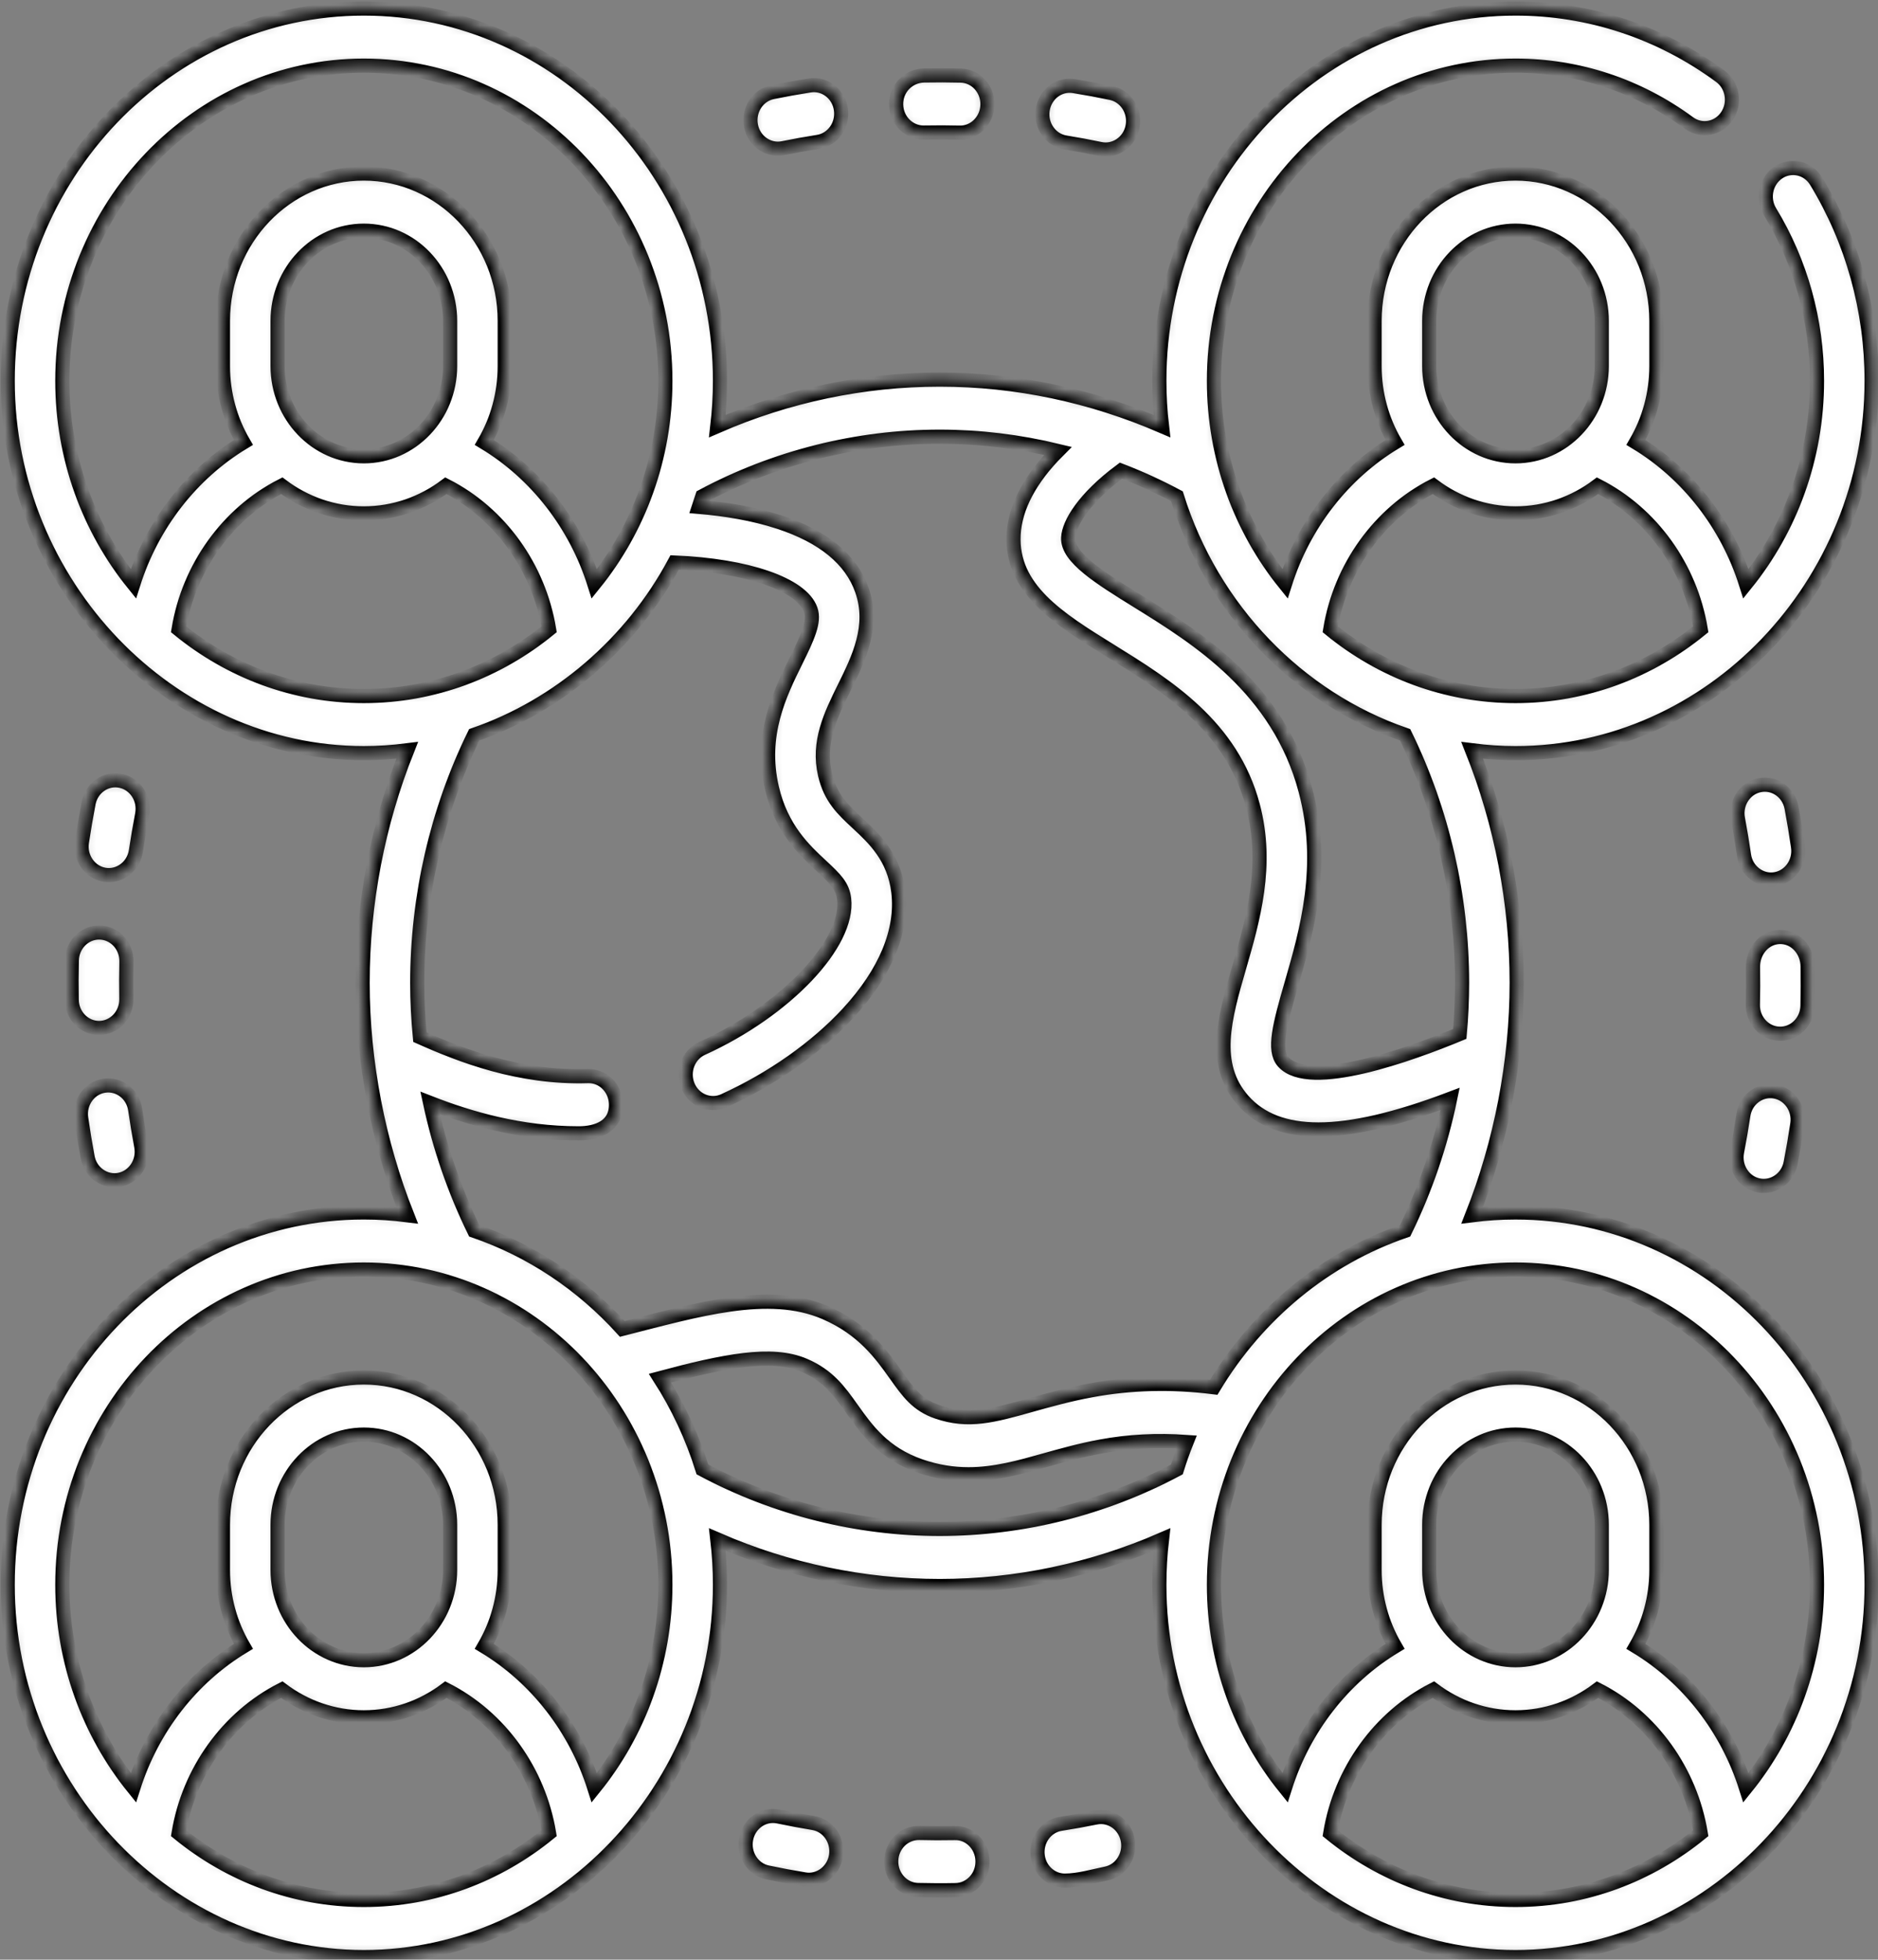<svg width="186" height="194" viewBox="0 0 186 194" fill="none" xmlns="http://www.w3.org/2000/svg">
<rect x="0" y="0" width="186" height="194" fill="#808080" stroke="none"/>
<mask id="path-1-inside-1" fill="white">
<path d="M105.526 14.106C106.68 14.294 107.844 14.509 108.985 14.749C110.413 15.048 111.871 14.078 112.168 12.534C112.461 11.004 111.513 9.514 110.048 9.208C108.83 8.952 107.587 8.722 106.355 8.522C104.88 8.282 103.497 9.339 103.268 10.881C103.039 12.423 104.05 13.867 105.526 14.106V14.106ZM91.522 13.124L91.605 13.122C92.752 13.1 93.893 13.103 95.029 13.132C96.515 13.169 97.761 11.944 97.797 10.374C97.833 8.814 96.651 7.519 95.158 7.482C93.962 7.452 92.704 7.448 91.525 7.471C89.99 7.501 88.723 8.743 88.758 10.363C88.791 11.922 90.029 13.147 91.522 13.124V13.124ZM94.535 181.468H94.526C93.363 181.491 92.195 181.487 91.041 181.457C89.551 181.436 88.308 182.652 88.271 184.212C88.234 185.772 89.415 187.068 90.908 187.106C92.144 187.138 93.387 187.143 94.626 187.118V187.118C96.145 187.1 97.359 185.792 97.308 184.198C97.257 182.646 96.018 181.412 94.535 181.468ZM77.549 14.67C78.696 14.436 79.861 14.226 81.011 14.046C82.488 13.815 83.506 12.377 83.285 10.834C83.064 9.29 81.689 8.226 80.21 8.457C78.982 8.649 77.738 8.873 76.513 9.123C75.047 9.422 74.091 10.905 74.377 12.437C74.665 13.979 76.112 14.962 77.549 14.67V14.67ZM108.524 179.933C107.381 180.165 106.216 180.374 105.06 180.554C103.583 180.784 102.564 182.223 102.785 183.766C102.986 185.168 104.139 186.175 105.456 186.175C106.817 186.175 108.234 185.748 109.555 185.48C111.021 185.183 111.979 183.7 111.694 182.168C111.409 180.636 109.989 179.634 108.524 179.933ZM80.546 180.474C79.394 180.286 78.231 180.069 77.087 179.829C75.624 179.521 74.197 180.512 73.902 182.041C73.608 183.572 74.556 185.061 76.02 185.369C77.241 185.626 78.483 185.857 79.712 186.058C81.156 186.293 82.569 185.254 82.801 183.701C83.031 182.16 82.022 180.715 80.546 180.474V180.474ZM175.807 87.041C177.284 86.809 178.301 85.37 178.079 83.827C177.893 82.54 177.678 81.24 177.44 79.966C177.154 78.435 175.735 77.436 174.268 77.734C172.802 78.034 171.846 79.518 172.132 81.05C172.355 82.244 172.557 83.461 172.731 84.668C172.954 86.219 174.356 87.27 175.807 87.041V87.041ZM179.014 99.582C179.045 98.272 179.049 96.973 179.027 95.657C178.999 94.052 177.801 92.727 176.264 92.76C174.736 92.794 173.592 94.17 173.619 95.768C173.641 96.993 173.637 98.221 173.608 99.443C173.571 101.003 174.751 102.298 176.244 102.338C177.73 102.376 178.977 101.155 179.014 99.582V99.582ZM174.16 117.351C175.588 117.652 177.048 116.682 177.346 115.14C177.592 113.867 177.814 112.568 178.007 111.281C178.237 109.74 177.228 108.294 175.753 108.053C174.277 107.813 172.894 108.867 172.663 110.409C172.483 111.614 172.274 112.83 172.044 114.022C171.749 115.552 172.696 117.042 174.16 117.351V117.351ZM7.115 95.075C7.085 96.369 7.082 97.639 7.105 98.944L7.106 98.987C7.131 100.531 8.337 101.765 9.809 101.765C11.319 101.765 12.54 100.469 12.513 98.891L12.512 98.822C12.491 97.619 12.495 96.41 12.522 95.21C12.558 93.624 11.335 92.317 9.817 92.317C8.354 92.317 7.15 93.538 7.115 95.075V95.075ZM150.096 120.031C148.645 120.031 147.214 120.125 145.808 120.304C148.658 113.104 150.214 105.114 150.214 97.295C150.214 89.383 148.699 81.53 145.806 74.28C147.213 74.46 148.643 74.56 150.096 74.56C169.443 74.56 185.368 57.941 185.368 37.703C185.368 30.675 183.468 23.841 179.873 17.938C179.071 16.622 177.4 16.235 176.14 17.071C174.879 17.909 174.508 19.656 175.31 20.972C178.352 25.967 179.96 31.752 179.96 37.703C179.96 45.351 177.308 52.362 172.921 57.795C171.068 51.933 167.17 46.9 162.025 43.8C163.308 41.595 164.048 39.009 164.048 36.245V31.762C164.048 23.723 157.789 17.183 150.096 17.183C142.402 17.183 136.143 23.723 136.143 31.762V36.245C136.143 39.008 136.883 41.594 138.166 43.799C133.02 46.898 129.122 51.932 127.27 57.794C122.883 52.362 120.232 45.351 120.232 37.703C120.232 20.496 133.629 6.497 150.096 6.497C156.29 6.497 162.23 8.46 167.275 12.173C168.496 13.072 170.182 12.767 171.043 11.491C171.903 10.215 171.61 8.452 170.389 7.553C164.429 3.165 157.411 0.846 150.096 0.846C130.647 0.846 114.824 17.38 114.824 37.703C114.824 39.22 114.915 40.715 115.086 42.185C108.093 39.166 100.666 37.579 93.066 37.579C85.495 37.579 77.982 39.162 71.045 42.184C71.216 40.715 71.308 39.22 71.308 37.703C71.308 17.38 55.484 0.846 36.035 0.846C16.586 0.846 0.763 17.38 0.763 37.703C0.763 57.889 16.84 74.559 36.035 74.559C37.488 74.559 38.919 74.459 40.326 74.28C37.433 81.53 35.917 89.383 35.917 97.295C35.917 105.153 37.478 113.144 40.324 120.304C38.918 120.125 37.487 120.03 36.035 120.03C16.586 120.031 0.763 136.564 0.763 156.888C0.763 177.22 16.831 193.744 36.035 193.744C55.349 193.744 71.308 177.106 71.308 156.888C71.308 155.371 71.217 153.876 71.046 152.407C77.983 155.428 85.496 157.011 93.066 157.011C100.635 157.011 108.148 155.428 115.085 152.407C114.914 153.876 114.824 155.371 114.824 156.888C114.824 177.223 130.887 193.744 150.096 193.744C169.303 193.744 185.368 177.227 185.368 156.888C185.368 136.564 169.545 120.031 150.096 120.031ZM141.552 31.762C141.552 26.84 145.384 22.835 150.096 22.835C154.807 22.835 158.64 26.84 158.64 31.762V36.245C158.64 41.168 154.807 45.173 150.096 45.173C145.384 45.173 141.552 41.168 141.552 36.245V31.762ZM141.967 48.083C144.258 49.805 147.064 50.824 150.096 50.824C153.127 50.824 155.933 49.806 158.224 48.084C163.58 50.817 167.429 56.165 168.443 62.298C163.376 66.434 157.009 68.908 150.096 68.908C143.183 68.908 136.817 66.434 131.75 62.298C132.761 56.165 136.609 50.816 141.967 48.083V48.083ZM111.021 46.589C112.914 47.319 114.763 48.168 116.561 49.125C120.064 60.336 128.582 69.101 139.169 72.747C142.856 80.294 144.805 88.755 144.805 97.295C144.805 98.987 144.728 100.677 144.577 102.357C139.793 104.337 129.679 108.034 127.092 105.111C126.075 103.963 126.738 101.438 127.905 97.413C129.412 92.21 131.289 85.736 129.299 78.247C126.619 68.154 118.566 63.168 112.686 59.528C108.932 57.203 105.691 55.196 105.791 53.23C105.862 51.858 107.299 49.36 111.021 46.589V46.589ZM13.21 57.795C8.823 52.362 6.172 45.351 6.172 37.703C6.172 20.496 19.568 6.497 36.035 6.497C52.502 6.497 65.899 20.496 65.899 37.703C65.899 45.351 63.248 52.361 58.861 57.794C57.009 51.932 53.111 46.898 47.965 43.799C49.248 41.594 49.988 39.008 49.988 36.245V31.762C49.988 23.723 43.729 17.183 36.035 17.183C28.342 17.183 22.083 23.723 22.083 31.762V36.245C22.083 39.009 22.823 41.595 24.106 43.8C18.962 46.9 15.064 51.933 13.21 57.795V57.795ZM44.579 31.762V36.245C44.579 41.168 40.747 45.173 36.035 45.173C31.324 45.173 27.491 41.168 27.491 36.245V31.762C27.491 26.84 31.324 22.835 36.035 22.835C40.747 22.835 44.579 26.839 44.579 31.762ZM36.035 68.908C29.122 68.908 22.755 66.434 17.688 62.298C18.702 56.165 22.551 50.817 27.907 48.084C30.198 49.806 33.004 50.824 36.035 50.824C39.067 50.824 41.873 49.805 44.164 48.083C49.522 50.816 53.37 56.165 54.382 62.298C49.315 66.434 42.948 68.908 36.035 68.908V68.908ZM36.035 188.093C29.122 188.093 22.755 185.619 17.688 181.483C18.703 175.348 22.552 169.999 27.909 167.27C30.199 168.991 33.005 170.009 36.035 170.009C39.066 170.009 41.872 168.991 44.162 167.269C49.521 170.001 53.37 175.349 54.382 181.484C49.315 185.619 42.948 188.093 36.035 188.093V188.093ZM27.491 155.43V150.948C27.491 146.025 31.324 142.02 36.035 142.02C40.747 142.02 44.579 146.025 44.579 150.948V155.43C44.579 160.353 40.747 164.358 36.035 164.358C31.324 164.358 27.491 160.353 27.491 155.43ZM58.861 176.98C57.009 171.117 53.111 166.084 47.964 162.986C49.248 160.781 49.988 158.194 49.988 155.43V150.948C49.988 142.908 43.729 136.368 36.035 136.368C28.342 136.368 22.083 142.908 22.083 150.947V155.43C22.083 158.194 22.823 160.781 24.107 162.986C18.962 166.083 15.063 171.116 13.21 176.98C8.823 171.547 6.172 164.536 6.172 156.888C6.172 139.681 19.568 125.682 36.035 125.682C52.502 125.682 65.899 139.681 65.899 156.888C65.899 164.536 63.248 171.546 58.861 176.98V176.98ZM116.558 145.47C109.335 149.323 101.238 151.359 93.066 151.359C84.893 151.359 76.796 149.323 69.573 145.47C68.563 142.24 67.139 139.206 65.364 136.435C71.715 134.742 76.432 133.777 79.651 135.161C82.041 136.189 83.119 137.704 84.367 139.459C85.843 141.535 87.516 143.888 91.14 145.136C92.832 145.72 94.408 145.948 95.923 145.948C98.545 145.948 100.983 145.263 103.508 144.554C105.213 144.075 106.976 143.58 109.024 143.2C111.751 142.69 114.599 142.545 117.524 142.75C117.168 143.639 116.847 144.547 116.558 145.47V145.47ZM108.075 137.636C105.799 138.059 103.836 138.61 102.104 139.096C98.379 140.142 95.919 140.833 92.834 139.769C90.835 139.081 89.942 137.826 88.707 136.088C87.272 134.071 85.487 131.559 81.707 129.934C76.103 127.524 68.986 129.694 61.633 131.557C57.637 127.15 52.611 123.772 46.964 121.844C45.009 117.841 43.54 113.583 42.595 109.189C46.521 110.723 51.551 112.198 57.319 112.198C59.104 112.198 61.069 111.538 61.004 109.271C60.959 107.712 59.711 106.481 58.219 106.532C51.409 106.74 45.69 104.502 41.587 102.674C41.416 100.889 41.325 99.094 41.325 97.295C41.325 88.755 43.275 80.294 46.962 72.747C55.306 69.875 62.534 63.688 66.813 55.687C73.959 55.977 79.4 57.832 80.29 60.363C80.704 61.539 80.005 63.056 78.833 65.434C77.228 68.686 75.232 72.734 76.454 78.012C77.387 82.048 79.669 84.165 81.335 85.711C82.761 87.034 83.453 87.726 83.603 88.99C84.128 93.389 77.819 100.027 69.54 103.787C68.17 104.409 67.543 106.073 68.138 107.504C68.74 108.953 70.353 109.579 71.696 108.97C76.471 106.801 80.833 103.73 83.98 100.323C87.703 96.293 89.428 92.132 88.97 88.293C88.563 84.859 86.546 82.988 84.926 81.485C83.488 80.151 82.246 78.999 81.711 76.685C80.962 73.452 82.263 70.815 83.64 68.023C85.037 65.191 86.62 61.981 85.367 58.415C84.299 55.377 81.541 53.112 77.171 51.682C74.56 50.827 71.744 50.389 69.225 50.177C69.345 49.827 69.461 49.475 69.571 49.121C76.796 45.267 84.892 43.231 93.066 43.231C97.018 43.231 100.952 43.712 104.78 44.639C102.056 47.357 100.53 50.205 100.391 52.93C100.116 58.314 104.883 61.265 109.929 64.39C115.582 67.89 121.99 71.857 124.088 79.759C125.658 85.668 124.102 91.038 122.729 95.775C121.299 100.707 119.949 105.366 123.122 108.949C124.81 110.856 127.266 111.813 130.588 111.813C133.99 111.813 138.304 110.804 143.623 108.789C142.682 113.325 141.181 117.72 139.166 121.845C131.253 124.546 124.563 130.097 120.212 137.332C116.034 136.809 111.959 136.911 108.075 137.636V137.636ZM150.096 188.093C143.183 188.093 136.817 185.619 131.75 181.484C132.761 175.349 136.61 170.001 141.969 167.269C144.26 168.991 147.065 170.009 150.096 170.009C153.126 170.009 155.932 168.991 158.222 167.27C163.58 169.999 167.429 175.348 168.443 181.483C163.376 185.619 157.009 188.093 150.096 188.093V188.093ZM141.552 155.43V150.948C141.552 146.025 145.384 142.02 150.096 142.02C154.807 142.02 158.64 146.025 158.64 150.948V155.43C158.64 160.353 154.807 164.358 150.096 164.358C145.384 164.358 141.552 160.353 141.552 155.43ZM172.921 176.98C171.068 171.116 167.17 166.083 162.024 162.986C163.308 160.781 164.048 158.194 164.048 155.43V150.947C164.048 142.908 157.789 136.368 150.096 136.368C142.402 136.368 136.143 142.908 136.143 150.947V155.43C136.143 158.194 136.883 160.781 138.167 162.985C133.021 166.083 129.122 171.117 127.271 176.979C122.884 171.546 120.232 164.536 120.232 156.887C120.232 139.68 133.629 125.682 150.096 125.682C166.563 125.682 179.96 139.681 179.96 156.888C179.96 164.536 177.308 171.547 172.921 176.98V176.98ZM11.957 77.304C10.492 76.995 9.067 77.987 8.773 79.517C8.528 80.789 8.307 82.087 8.115 83.376C7.885 84.918 8.896 86.362 10.371 86.602C11.814 86.837 13.227 85.798 13.459 84.244C13.639 83.038 13.846 81.822 14.075 80.63C14.37 79.1 13.421 77.611 11.957 77.304V77.304ZM10.317 107.483C8.84 107.714 7.822 109.153 8.043 110.696C8.227 111.982 8.441 113.281 8.678 114.558C8.966 116.1 10.412 117.085 11.849 116.792C13.315 116.494 14.273 115.011 13.987 113.479C13.764 112.282 13.564 111.065 13.391 109.86C13.171 108.317 11.797 107.255 10.317 107.483V107.483Z"/>
</mask>
<path d="M105.526 14.106C106.68 14.294 107.844 14.509 108.985 14.749C110.413 15.048 111.871 14.078 112.168 12.534C112.461 11.004 111.513 9.514 110.048 9.208C108.83 8.952 107.587 8.722 106.355 8.522C104.88 8.282 103.497 9.339 103.268 10.881C103.039 12.423 104.05 13.867 105.526 14.106V14.106ZM91.522 13.124L91.605 13.122C92.752 13.1 93.893 13.103 95.029 13.132C96.515 13.169 97.761 11.944 97.797 10.374C97.833 8.814 96.651 7.519 95.158 7.482C93.962 7.452 92.704 7.448 91.525 7.471C89.99 7.501 88.723 8.743 88.758 10.363C88.791 11.922 90.029 13.147 91.522 13.124V13.124ZM94.535 181.468H94.526C93.363 181.491 92.195 181.487 91.041 181.457C89.551 181.436 88.308 182.652 88.271 184.212C88.234 185.772 89.415 187.068 90.908 187.106C92.144 187.138 93.387 187.143 94.626 187.118V187.118C96.145 187.1 97.359 185.792 97.308 184.198C97.257 182.646 96.018 181.412 94.535 181.468ZM77.549 14.67C78.696 14.436 79.861 14.226 81.011 14.046C82.488 13.815 83.506 12.377 83.285 10.834C83.064 9.29 81.689 8.226 80.21 8.457C78.982 8.649 77.738 8.873 76.513 9.123C75.047 9.422 74.091 10.905 74.377 12.437C74.665 13.979 76.112 14.962 77.549 14.67V14.67ZM108.524 179.933C107.381 180.165 106.216 180.374 105.06 180.554C103.583 180.784 102.564 182.223 102.785 183.766C102.986 185.168 104.139 186.175 105.456 186.175C106.817 186.175 108.234 185.748 109.555 185.48C111.021 185.183 111.979 183.7 111.694 182.168C111.409 180.636 109.989 179.634 108.524 179.933ZM80.546 180.474C79.394 180.286 78.231 180.069 77.087 179.829C75.624 179.521 74.197 180.512 73.902 182.041C73.608 183.572 74.556 185.061 76.02 185.369C77.241 185.626 78.483 185.857 79.712 186.058C81.156 186.293 82.569 185.254 82.801 183.701C83.031 182.16 82.022 180.715 80.546 180.474V180.474ZM175.807 87.041C177.284 86.809 178.301 85.37 178.079 83.827C177.893 82.54 177.678 81.24 177.44 79.966C177.154 78.435 175.735 77.436 174.268 77.734C172.802 78.034 171.846 79.518 172.132 81.05C172.355 82.244 172.557 83.461 172.731 84.668C172.954 86.219 174.356 87.27 175.807 87.041V87.041ZM179.014 99.582C179.045 98.272 179.049 96.973 179.027 95.657C178.999 94.052 177.801 92.727 176.264 92.76C174.736 92.794 173.592 94.17 173.619 95.768C173.641 96.993 173.637 98.221 173.608 99.443C173.571 101.003 174.751 102.298 176.244 102.338C177.73 102.376 178.977 101.155 179.014 99.582V99.582ZM174.16 117.351C175.588 117.652 177.048 116.682 177.346 115.14C177.592 113.867 177.814 112.568 178.007 111.281C178.237 109.74 177.228 108.294 175.753 108.053C174.277 107.813 172.894 108.867 172.663 110.409C172.483 111.614 172.274 112.83 172.044 114.022C171.749 115.552 172.696 117.042 174.16 117.351V117.351ZM7.115 95.075C7.085 96.369 7.082 97.639 7.105 98.944L7.106 98.987C7.131 100.531 8.337 101.765 9.809 101.765C11.319 101.765 12.54 100.469 12.513 98.891L12.512 98.822C12.491 97.619 12.495 96.41 12.522 95.21C12.558 93.624 11.335 92.317 9.817 92.317C8.354 92.317 7.15 93.538 7.115 95.075V95.075ZM150.096 120.031C148.645 120.031 147.214 120.125 145.808 120.304C148.658 113.104 150.214 105.114 150.214 97.295C150.214 89.383 148.699 81.53 145.806 74.28C147.213 74.46 148.643 74.56 150.096 74.56C169.443 74.56 185.368 57.941 185.368 37.703C185.368 30.675 183.468 23.841 179.873 17.938C179.071 16.622 177.4 16.235 176.14 17.071C174.879 17.909 174.508 19.656 175.31 20.972C178.352 25.967 179.96 31.752 179.96 37.703C179.96 45.351 177.308 52.362 172.921 57.795C171.068 51.933 167.17 46.9 162.025 43.8C163.308 41.595 164.048 39.009 164.048 36.245V31.762C164.048 23.723 157.789 17.183 150.096 17.183C142.402 17.183 136.143 23.723 136.143 31.762V36.245C136.143 39.008 136.883 41.594 138.166 43.799C133.02 46.898 129.122 51.932 127.27 57.794C122.883 52.362 120.232 45.351 120.232 37.703C120.232 20.496 133.629 6.497 150.096 6.497C156.29 6.497 162.23 8.46 167.275 12.173C168.496 13.072 170.182 12.767 171.043 11.491C171.903 10.215 171.61 8.452 170.389 7.553C164.429 3.165 157.411 0.846 150.096 0.846C130.647 0.846 114.824 17.38 114.824 37.703C114.824 39.22 114.915 40.715 115.086 42.185C108.093 39.166 100.666 37.579 93.066 37.579C85.495 37.579 77.982 39.162 71.045 42.184C71.216 40.715 71.308 39.22 71.308 37.703C71.308 17.38 55.484 0.846 36.035 0.846C16.586 0.846 0.763 17.38 0.763 37.703C0.763 57.889 16.84 74.559 36.035 74.559C37.488 74.559 38.919 74.459 40.326 74.28C37.433 81.53 35.917 89.383 35.917 97.295C35.917 105.153 37.478 113.144 40.324 120.304C38.918 120.125 37.487 120.03 36.035 120.03C16.586 120.031 0.763 136.564 0.763 156.888C0.763 177.22 16.831 193.744 36.035 193.744C55.349 193.744 71.308 177.106 71.308 156.888C71.308 155.371 71.217 153.876 71.046 152.407C77.983 155.428 85.496 157.011 93.066 157.011C100.635 157.011 108.148 155.428 115.085 152.407C114.914 153.876 114.824 155.371 114.824 156.888C114.824 177.223 130.887 193.744 150.096 193.744C169.303 193.744 185.368 177.227 185.368 156.888C185.368 136.564 169.545 120.031 150.096 120.031ZM141.552 31.762C141.552 26.84 145.384 22.835 150.096 22.835C154.807 22.835 158.64 26.84 158.64 31.762V36.245C158.64 41.168 154.807 45.173 150.096 45.173C145.384 45.173 141.552 41.168 141.552 36.245V31.762ZM141.967 48.083C144.258 49.805 147.064 50.824 150.096 50.824C153.127 50.824 155.933 49.806 158.224 48.084C163.58 50.817 167.429 56.165 168.443 62.298C163.376 66.434 157.009 68.908 150.096 68.908C143.183 68.908 136.817 66.434 131.75 62.298C132.761 56.165 136.609 50.816 141.967 48.083V48.083ZM111.021 46.589C112.914 47.319 114.763 48.168 116.561 49.125C120.064 60.336 128.582 69.101 139.169 72.747C142.856 80.294 144.805 88.755 144.805 97.295C144.805 98.987 144.728 100.677 144.577 102.357C139.793 104.337 129.679 108.034 127.092 105.111C126.075 103.963 126.738 101.438 127.905 97.413C129.412 92.21 131.289 85.736 129.299 78.247C126.619 68.154 118.566 63.168 112.686 59.528C108.932 57.203 105.691 55.196 105.791 53.23C105.862 51.858 107.299 49.36 111.021 46.589V46.589ZM13.21 57.795C8.823 52.362 6.172 45.351 6.172 37.703C6.172 20.496 19.568 6.497 36.035 6.497C52.502 6.497 65.899 20.496 65.899 37.703C65.899 45.351 63.248 52.361 58.861 57.794C57.009 51.932 53.111 46.898 47.965 43.799C49.248 41.594 49.988 39.008 49.988 36.245V31.762C49.988 23.723 43.729 17.183 36.035 17.183C28.342 17.183 22.083 23.723 22.083 31.762V36.245C22.083 39.009 22.823 41.595 24.106 43.8C18.962 46.9 15.064 51.933 13.21 57.795V57.795ZM44.579 31.762V36.245C44.579 41.168 40.747 45.173 36.035 45.173C31.324 45.173 27.491 41.168 27.491 36.245V31.762C27.491 26.84 31.324 22.835 36.035 22.835C40.747 22.835 44.579 26.839 44.579 31.762ZM36.035 68.908C29.122 68.908 22.755 66.434 17.688 62.298C18.702 56.165 22.551 50.817 27.907 48.084C30.198 49.806 33.004 50.824 36.035 50.824C39.067 50.824 41.873 49.805 44.164 48.083C49.522 50.816 53.37 56.165 54.382 62.298C49.315 66.434 42.948 68.908 36.035 68.908V68.908ZM36.035 188.093C29.122 188.093 22.755 185.619 17.688 181.483C18.703 175.348 22.552 169.999 27.909 167.27C30.199 168.991 33.005 170.009 36.035 170.009C39.066 170.009 41.872 168.991 44.162 167.269C49.521 170.001 53.37 175.349 54.382 181.484C49.315 185.619 42.948 188.093 36.035 188.093V188.093ZM27.491 155.43V150.948C27.491 146.025 31.324 142.02 36.035 142.02C40.747 142.02 44.579 146.025 44.579 150.948V155.43C44.579 160.353 40.747 164.358 36.035 164.358C31.324 164.358 27.491 160.353 27.491 155.43ZM58.861 176.98C57.009 171.117 53.111 166.084 47.964 162.986C49.248 160.781 49.988 158.194 49.988 155.43V150.948C49.988 142.908 43.729 136.368 36.035 136.368C28.342 136.368 22.083 142.908 22.083 150.947V155.43C22.083 158.194 22.823 160.781 24.107 162.986C18.962 166.083 15.063 171.116 13.21 176.98C8.823 171.547 6.172 164.536 6.172 156.888C6.172 139.681 19.568 125.682 36.035 125.682C52.502 125.682 65.899 139.681 65.899 156.888C65.899 164.536 63.248 171.546 58.861 176.98V176.98ZM116.558 145.47C109.335 149.323 101.238 151.359 93.066 151.359C84.893 151.359 76.796 149.323 69.573 145.47C68.563 142.24 67.139 139.206 65.364 136.435C71.715 134.742 76.432 133.777 79.651 135.161C82.041 136.189 83.119 137.704 84.367 139.459C85.843 141.535 87.516 143.888 91.14 145.136C92.832 145.72 94.408 145.948 95.923 145.948C98.545 145.948 100.983 145.263 103.508 144.554C105.213 144.075 106.976 143.58 109.024 143.2C111.751 142.69 114.599 142.545 117.524 142.75C117.168 143.639 116.847 144.547 116.558 145.47V145.47ZM108.075 137.636C105.799 138.059 103.836 138.61 102.104 139.096C98.379 140.142 95.919 140.833 92.834 139.769C90.835 139.081 89.942 137.826 88.707 136.088C87.272 134.071 85.487 131.559 81.707 129.934C76.103 127.524 68.986 129.694 61.633 131.557C57.637 127.15 52.611 123.772 46.964 121.844C45.009 117.841 43.54 113.583 42.595 109.189C46.521 110.723 51.551 112.198 57.319 112.198C59.104 112.198 61.069 111.538 61.004 109.271C60.959 107.712 59.711 106.481 58.219 106.532C51.409 106.74 45.69 104.502 41.587 102.674C41.416 100.889 41.325 99.094 41.325 97.295C41.325 88.755 43.275 80.294 46.962 72.747C55.306 69.875 62.534 63.688 66.813 55.687C73.959 55.977 79.4 57.832 80.29 60.363C80.704 61.539 80.005 63.056 78.833 65.434C77.228 68.686 75.232 72.734 76.454 78.012C77.387 82.048 79.669 84.165 81.335 85.711C82.761 87.034 83.453 87.726 83.603 88.99C84.128 93.389 77.819 100.027 69.54 103.787C68.17 104.409 67.543 106.073 68.138 107.504C68.74 108.953 70.353 109.579 71.696 108.97C76.471 106.801 80.833 103.73 83.98 100.323C87.703 96.293 89.428 92.132 88.97 88.293C88.563 84.859 86.546 82.988 84.926 81.485C83.488 80.151 82.246 78.999 81.711 76.685C80.962 73.452 82.263 70.815 83.64 68.023C85.037 65.191 86.62 61.981 85.367 58.415C84.299 55.377 81.541 53.112 77.171 51.682C74.56 50.827 71.744 50.389 69.225 50.177C69.345 49.827 69.461 49.475 69.571 49.121C76.796 45.267 84.892 43.231 93.066 43.231C97.018 43.231 100.952 43.712 104.78 44.639C102.056 47.357 100.53 50.205 100.391 52.93C100.116 58.314 104.883 61.265 109.929 64.39C115.582 67.89 121.99 71.857 124.088 79.759C125.658 85.668 124.102 91.038 122.729 95.775C121.299 100.707 119.949 105.366 123.122 108.949C124.81 110.856 127.266 111.813 130.588 111.813C133.99 111.813 138.304 110.804 143.623 108.789C142.682 113.325 141.181 117.72 139.166 121.845C131.253 124.546 124.563 130.097 120.212 137.332C116.034 136.809 111.959 136.911 108.075 137.636V137.636ZM150.096 188.093C143.183 188.093 136.817 185.619 131.75 181.484C132.761 175.349 136.61 170.001 141.969 167.269C144.26 168.991 147.065 170.009 150.096 170.009C153.126 170.009 155.932 168.991 158.222 167.27C163.58 169.999 167.429 175.348 168.443 181.483C163.376 185.619 157.009 188.093 150.096 188.093V188.093ZM141.552 155.43V150.948C141.552 146.025 145.384 142.02 150.096 142.02C154.807 142.02 158.64 146.025 158.64 150.948V155.43C158.64 160.353 154.807 164.358 150.096 164.358C145.384 164.358 141.552 160.353 141.552 155.43ZM172.921 176.98C171.068 171.116 167.17 166.083 162.024 162.986C163.308 160.781 164.048 158.194 164.048 155.43V150.947C164.048 142.908 157.789 136.368 150.096 136.368C142.402 136.368 136.143 142.908 136.143 150.947V155.43C136.143 158.194 136.883 160.781 138.167 162.985C133.021 166.083 129.122 171.117 127.271 176.979C122.884 171.546 120.232 164.536 120.232 156.887C120.232 139.68 133.629 125.682 150.096 125.682C166.563 125.682 179.96 139.681 179.96 156.888C179.96 164.536 177.308 171.547 172.921 176.98V176.98ZM11.957 77.304C10.492 76.995 9.067 77.987 8.773 79.517C8.528 80.789 8.307 82.087 8.115 83.376C7.885 84.918 8.896 86.362 10.371 86.602C11.814 86.837 13.227 85.798 13.459 84.244C13.639 83.038 13.846 81.822 14.075 80.63C14.37 79.1 13.421 77.611 11.957 77.304V77.304ZM10.317 107.483C8.84 107.714 7.822 109.153 8.043 110.696C8.227 111.982 8.441 113.281 8.678 114.558C8.966 116.1 10.412 117.085 11.849 116.792C13.315 116.494 14.273 115.011 13.987 113.479C13.764 112.282 13.564 111.065 13.391 109.86C13.171 108.317 11.797 107.255 10.317 107.483V107.483Z" fill="white" stroke="black" stroke-width="1.4" mask="url(#path-1-inside-1)"/>
</svg>

